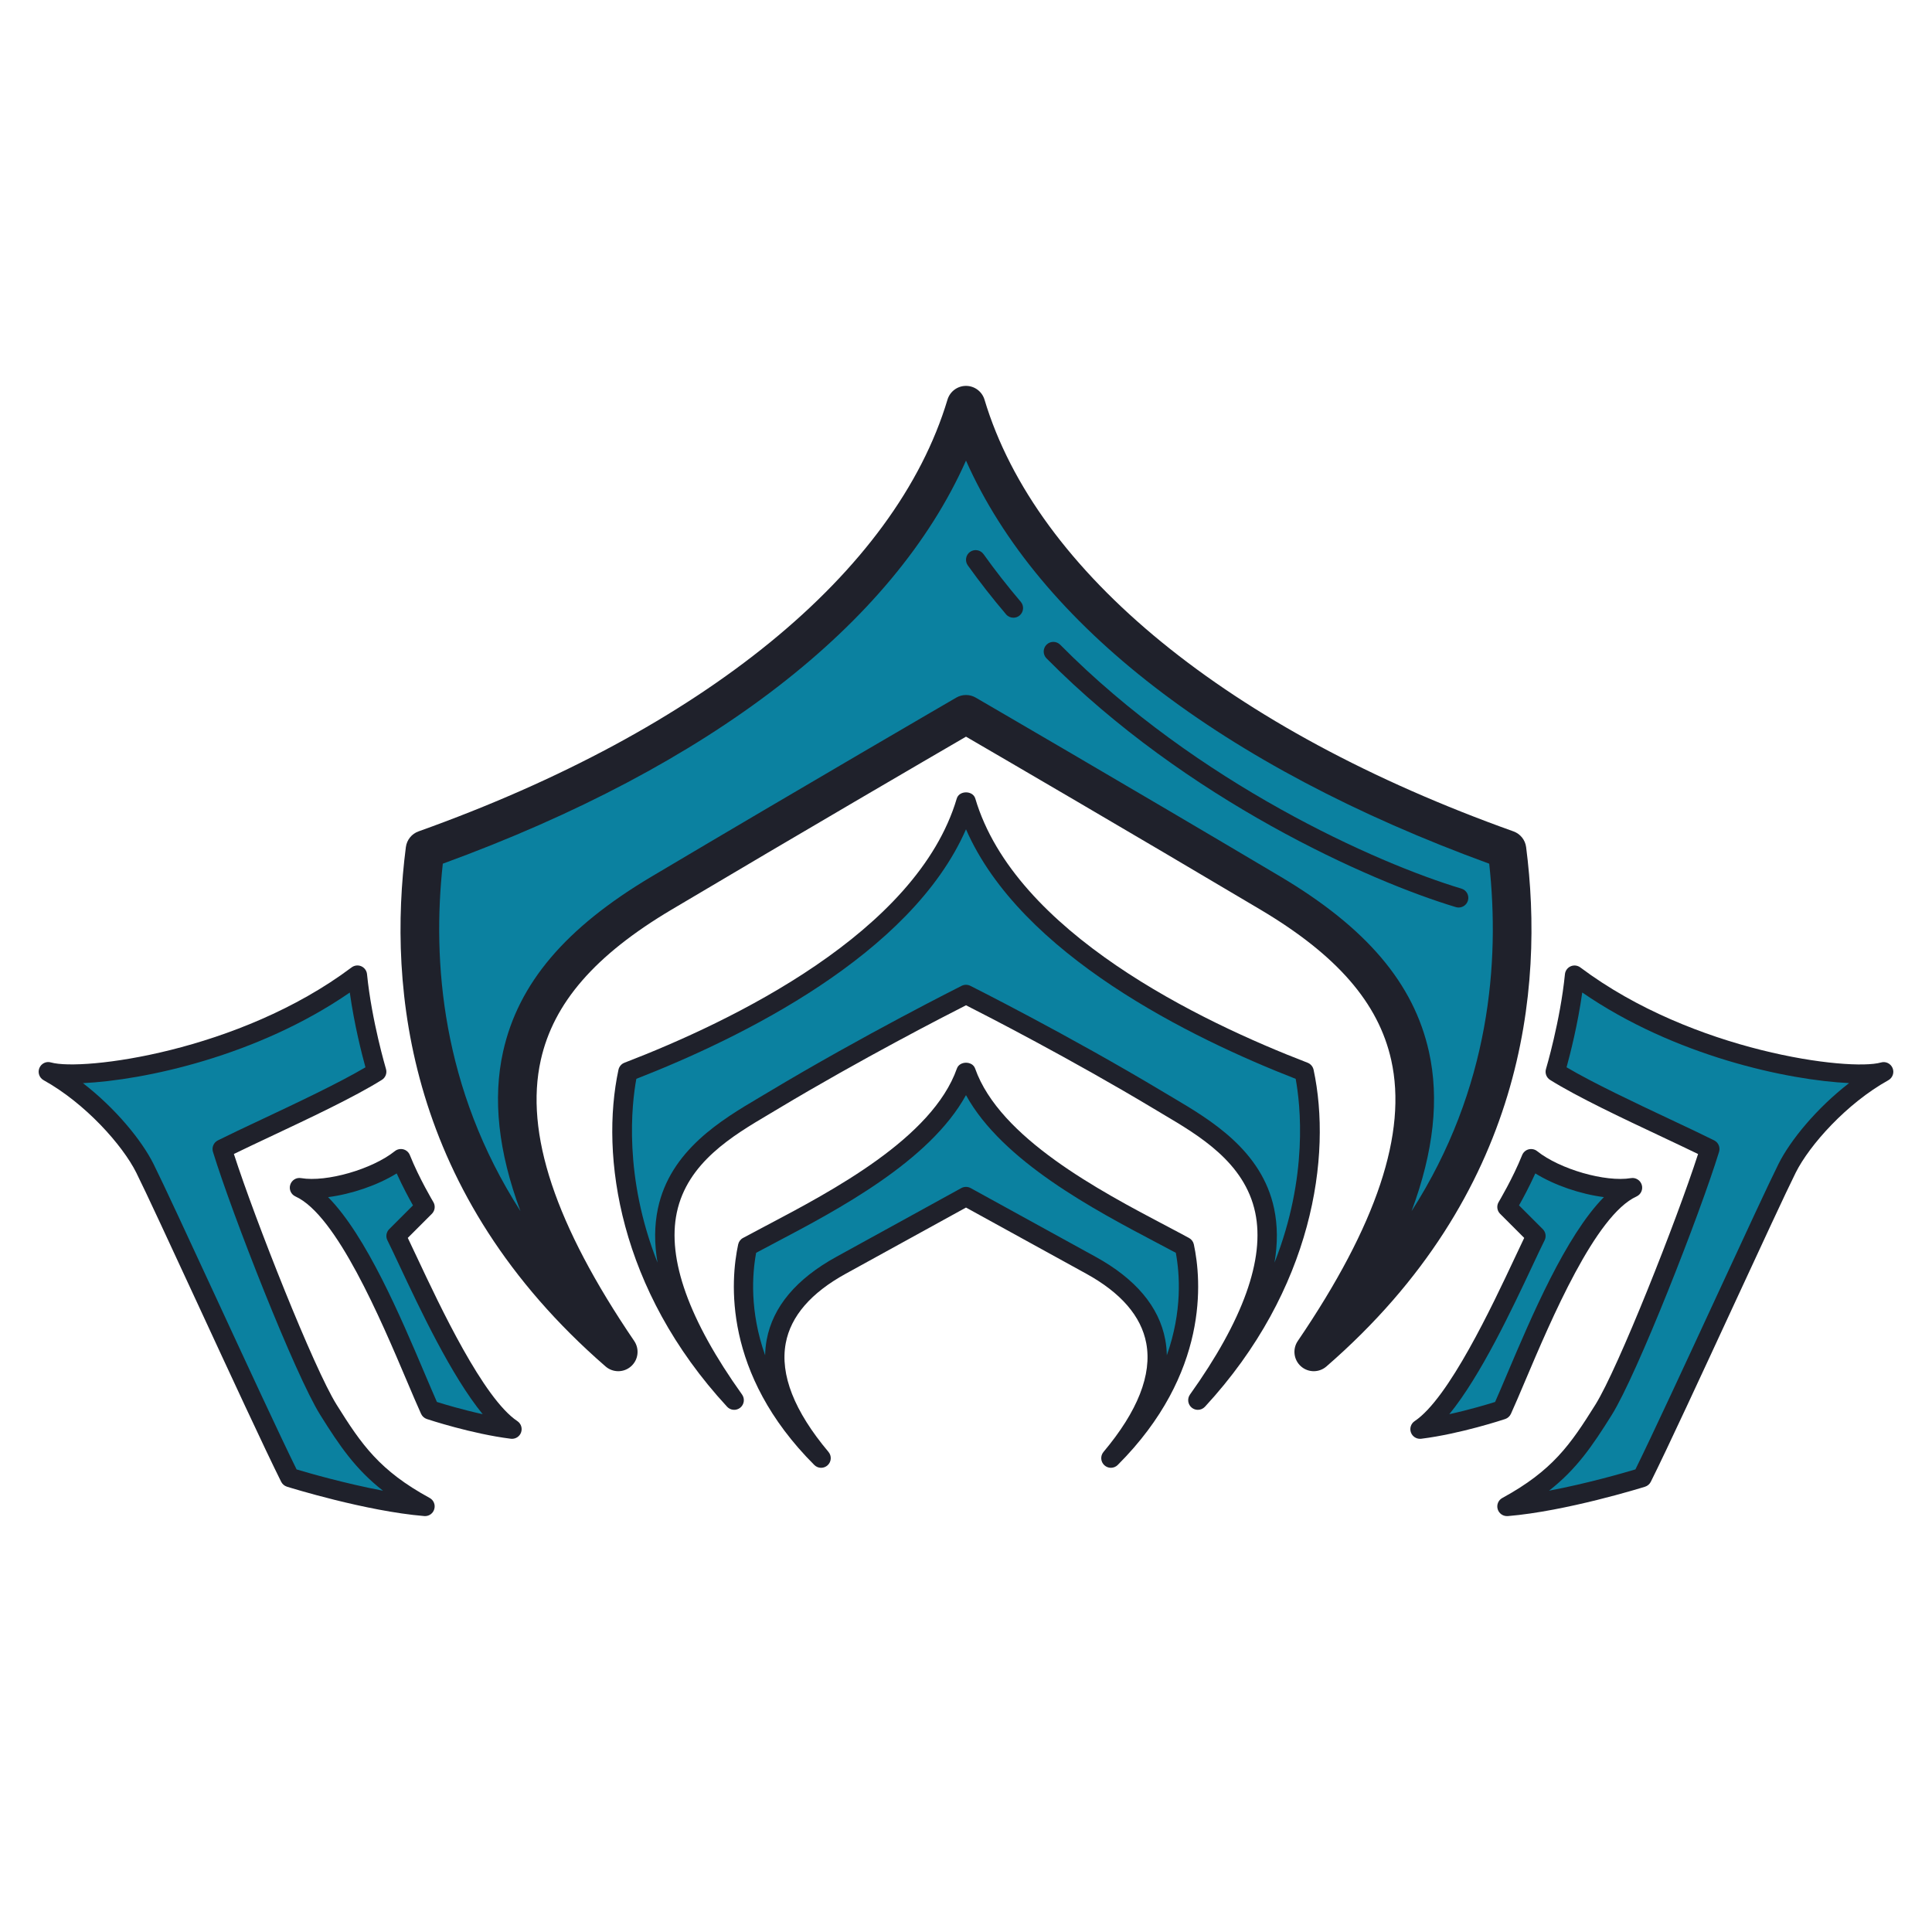 <svg xmlns="http://www.w3.org/2000/svg"  viewBox="0 0 100 100" width="400px" height="400px"><path fill="#0b81a0" d="M2.5,55.473c1.75,0.5,10-0.5,16-5c0.25,2.5,1,5,1,5c-2,1.25-6,3-8,4c1,3.25,4.25,11.5,5.5,13.5	s2.25,3.5,5,5c-3-0.25-7-1.5-7-1.5c-1.5-3-6.445-13.89-7.5-16C6.75,58.973,4.75,56.723,2.5,55.473z"/><path fill="#0b81a0" d="M15.5,61.473c1.5,0.25,4-0.5,5.25-1.5c0.5,1.25,1.25,2.5,1.25,2.5c-0.5,0.5-1.5,1.5-1.5,1.5	c1,2,3.75,8.5,6,10c-2-0.25-4.25-1-4.25-1C21,70.223,18.25,62.723,15.5,61.473z"/><path fill="#0b81a0" d="M97.5,55.473c-1.75,0.5-10-0.5-16-5c-0.25,2.5-1,5-1,5c2,1.25,6,3,8,4c-1,3.25-4.25,11.5-5.5,13.5	s-2.25,3.5-5,5c3-0.25,7-1.5,7-1.5c1.5-3,6.445-13.89,7.5-16C93.25,58.973,95.25,56.723,97.5,55.473z"/><path fill="#0b81a0" d="M84.5,61.473c-1.5,0.25-4-0.5-5.25-1.5c-0.5,1.25-1.25,2.5-1.25,2.5c0.5,0.5,1.5,1.5,1.5,1.5	c-1,2-3.75,8.5-6,10c2-0.25,4.25-1,4.25-1C79,70.223,81.75,62.723,84.5,61.473z"/><path fill="#0b81a0" d="M78,43.973c-14-5-25-13-28-23c-3,10-14,18-28,23c-1,7.75,0.5,17.75,10,26	c-8.5-12.5-5.83-18.952,2.25-23.75c8-4.75,15.75-9.25,15.75-9.25s7.75,4.5,15.75,9.25c8.08,4.798,10.75,11.25,2.25,23.75	C77.5,61.723,79,51.723,78,43.973z"/><path fill="#0b81a0" d="M67.5,55.473c-6.5-2.5-15.5-7.25-17.5-14c-2,6.75-11,11.5-17.5,14c-0.75,3.5-0.5,10.5,5.5,17	c-7.5-10.5-1.457-13.426,2-15.5c5-3,10-5.5,10-5.5s5,2.5,10,5.5c3.457,2.074,9.5,5,2,15.5C68,65.973,68.25,58.973,67.5,55.473z"/><path fill="#0b81a0" d="M61.305,64.517C58,62.723,51.5,59.723,50,55.473c-1.5,4.25-8,7.25-11.305,9.044	c-0.485,2.261-0.445,6.706,3.805,10.956c-5.25-6.25-0.456-9.165,1.04-9.987c3.21-1.763,6.46-3.553,6.46-3.553s3.25,1.79,6.46,3.553	c1.496,0.822,6.29,3.737,1.04,9.987C61.75,71.223,61.79,66.778,61.305,64.517z"/><path fill="#1f212b" d="M68,70.973c-0.237,0-0.475-0.084-0.664-0.253c-0.376-0.333-0.445-0.894-0.163-1.31	c4.093-6.018,5.675-10.773,4.837-14.538c-0.659-2.963-2.811-5.438-6.771-7.79C58.49,43.075,51.846,39.203,50,38.13	c-1.846,1.073-8.49,4.945-15.239,8.952c-3.96,2.352-6.111,4.827-6.771,7.79c-0.838,3.765,0.744,8.521,4.837,14.538	c0.282,0.416,0.213,0.977-0.163,1.31c-0.375,0.335-0.94,0.337-1.319,0.008c-10.261-8.91-11.284-19.537-10.337-26.883	c0.049-0.373,0.302-0.688,0.656-0.813c14.716-5.256,24.694-13.4,27.378-22.346c0.127-0.423,0.517-0.713,0.958-0.713	s0.831,0.29,0.958,0.713c2.684,8.945,12.662,17.09,27.378,22.346c0.354,0.126,0.607,0.44,0.656,0.813	c0.947,7.346-0.076,17.973-10.337,26.883C68.468,70.891,68.233,70.973,68,70.973z M50,35.973c0.174,0,0.347,0.045,0.502,0.135	c0.078,0.046,7.846,4.558,15.759,9.256c4.467,2.652,6.914,5.535,7.701,9.074c0.542,2.437,0.248,5.167-0.898,8.247	c4.074-6.354,4.572-12.925,4.017-17.98C63.247,39.655,53.769,32.328,50,23.84c-3.769,8.488-13.247,15.815-27.08,20.864	c-0.556,5.056-0.058,11.627,4.017,17.98c-1.146-3.08-1.44-5.811-0.898-8.247c0.787-3.539,3.234-6.422,7.701-9.074	c7.913-4.698,15.681-9.21,15.759-9.256C49.653,36.018,49.826,35.973,50,35.973z"/><path fill="#1f212b" d="M62,72.973c-0.111,0-0.223-0.037-0.315-0.112c-0.205-0.166-0.245-0.464-0.092-0.679	c2.748-3.847,3.885-7.017,3.377-9.421c-0.547-2.588-2.894-3.978-4.779-5.093l-0.447-0.267c-4.335-2.601-8.718-4.849-9.743-5.368	c-1.025,0.52-5.41,2.769-9.743,5.368l-0.447,0.267c-1.886,1.115-4.232,2.505-4.779,5.093c-0.508,2.404,0.629,5.574,3.377,9.421	c0.153,0.215,0.113,0.513-0.092,0.679s-0.504,0.146-0.683-0.049c-5.601-6.067-6.576-12.989-5.622-17.443	c0.036-0.165,0.152-0.302,0.31-0.362c5.542-2.132,15.146-6.742,17.2-13.675c0.127-0.426,0.832-0.426,0.959,0	c2.054,6.933,11.658,11.543,17.2,13.675c0.157,0.061,0.273,0.197,0.31,0.362c0.954,4.454-0.021,11.376-5.622,17.443	C62.27,72.918,62.135,72.973,62,72.973z M50,50.973c0.076,0,0.153,0.018,0.224,0.053c0.05,0.025,5.074,2.543,10.033,5.519	l0.443,0.263c1.945,1.152,4.61,2.729,5.248,5.747c0.183,0.869,0.19,1.8,0.02,2.799c1.764-4.467,1.338-8.195,1.096-9.513	C61.669,53.737,52.839,49.426,50,42.925c-2.839,6.501-11.669,10.812-17.063,12.915c-0.242,1.317-0.668,5.046,1.096,9.513	c-0.171-0.999-0.163-1.93,0.02-2.799c0.638-3.018,3.303-4.595,5.248-5.747l0.443-0.263c4.959-2.976,9.983-5.493,10.033-5.519	C49.847,50.99,49.924,50.973,50,50.973z"/><path fill="#1f212b" d="M57.5,75.973c-0.121,0-0.242-0.044-0.338-0.132c-0.197-0.181-0.217-0.484-0.045-0.689	c1.772-2.11,2.517-4.004,2.213-5.628c-0.262-1.398-1.309-2.609-3.11-3.599L50,62.503l-6.219,3.422	c-1.803,0.989-2.85,2.2-3.111,3.599c-0.304,1.624,0.44,3.518,2.213,5.628c0.172,0.205,0.152,0.509-0.045,0.689	c-0.196,0.182-0.501,0.176-0.691-0.015c-4.748-4.748-4.337-9.564-3.94-11.414c0.031-0.144,0.122-0.266,0.251-0.335	c0.363-0.197,0.766-0.409,1.195-0.636c3.427-1.806,8.605-4.535,9.876-8.135c0.141-0.4,0.803-0.4,0.943,0	c1.271,3.6,6.449,6.329,9.876,8.135c0.43,0.227,0.832,0.438,1.195,0.636c0.129,0.069,0.22,0.191,0.251,0.335	c0.396,1.85,0.808,6.666-3.94,11.414C57.756,75.924,57.628,75.973,57.5,75.973z M50,61.433c0.083,0,0.166,0.021,0.241,0.062	l6.46,3.553c2.077,1.141,3.292,2.585,3.612,4.292c0.049,0.266,0.077,0.535,0.082,0.809c0.808-2.278,0.668-4.214,0.465-5.304	c-0.304-0.163-0.633-0.336-0.979-0.519c-3.244-1.71-7.996-4.214-9.882-7.642c-1.886,3.428-6.638,5.932-9.882,7.642	c-0.346,0.183-0.675,0.355-0.979,0.519c-0.203,1.09-0.343,3.025,0.465,5.304c0.005-0.273,0.033-0.543,0.082-0.809	c0.32-1.707,1.535-3.151,3.613-4.292l6.459-3.553C49.834,61.453,49.917,61.433,50,61.433z"/><path fill="#1f212b" d="M75.5,46.973c-0.048,0-0.096-0.007-0.144-0.021c-4.462-1.338-13.947-5.557-21.19-12.877	c-0.194-0.196-0.192-0.513,0.004-0.707c0.197-0.195,0.514-0.191,0.707,0.004c7.102,7.178,16.396,11.312,20.767,12.623	c0.265,0.079,0.415,0.357,0.335,0.622C75.914,46.833,75.715,46.973,75.5,46.973z"/><path fill="#1f212b" d="M52.454,31.973c-0.142,0-0.282-0.06-0.381-0.176c-0.706-0.83-1.372-1.683-1.98-2.533	c-0.16-0.226-0.108-0.537,0.116-0.698c0.226-0.159,0.537-0.107,0.698,0.116c0.591,0.829,1.24,1.658,1.928,2.467	c0.179,0.211,0.153,0.526-0.057,0.705C52.684,31.934,52.569,31.973,52.454,31.973z"/><path fill="#1f212b" d="M22,78.473c-0.014,0-0.027-0.001-0.042-0.002c-3.02-0.251-6.941-1.469-7.107-1.521	c-0.13-0.041-0.237-0.133-0.298-0.254c-0.819-1.639-2.686-5.671-4.331-9.229c-1.384-2.99-2.691-5.815-3.169-6.771	c-0.712-1.425-2.635-3.586-4.796-4.786c-0.222-0.124-0.316-0.395-0.219-0.629c0.097-0.235,0.354-0.363,0.6-0.289	c1.615,0.459,9.727-0.543,15.562-4.92c0.144-0.107,0.335-0.131,0.501-0.058c0.165,0.073,0.278,0.229,0.296,0.408	c0.243,2.424,0.975,4.882,0.981,4.906c0.065,0.216-0.022,0.448-0.214,0.567c-1.419,0.888-3.744,1.982-5.796,2.948	c-0.686,0.323-1.325,0.625-1.862,0.887c1.109,3.436,4.136,11.086,5.317,12.977c1.293,2.068,2.218,3.408,4.815,4.826	c0.208,0.112,0.308,0.355,0.239,0.582C22.415,78.329,22.22,78.473,22,78.473z M15.352,76.057c0.61,0.183,2.51,0.731,4.471,1.102	c-1.424-1.114-2.244-2.318-3.246-3.921c-1.306-2.088-4.551-10.358-5.554-13.617c-0.072-0.234,0.035-0.485,0.254-0.595	c0.608-0.304,1.401-0.678,2.267-1.085c1.783-0.84,3.971-1.87,5.372-2.697c-0.188-0.683-0.578-2.207-0.811-3.871	c-4.78,3.296-10.652,4.541-13.812,4.69c1.677,1.295,3.038,2.951,3.655,4.187c0.484,0.969,1.795,3.801,3.182,6.798	C12.711,70.466,14.496,74.323,15.352,76.057z"/><path fill="#1f212b" d="M26.5,74.473c-0.021,0-0.041-0.001-0.062-0.004c-2.025-0.253-4.252-0.99-4.346-1.021	c-0.132-0.044-0.239-0.142-0.297-0.268c-0.205-0.45-0.449-1.027-0.728-1.683c-1.364-3.218-3.648-8.604-5.774-9.569	c-0.229-0.104-0.345-0.36-0.271-0.601c0.073-0.241,0.314-0.393,0.561-0.348c1.323,0.222,3.682-0.459,4.855-1.397	c0.124-0.099,0.285-0.131,0.44-0.093c0.152,0.04,0.277,0.15,0.336,0.298c0.479,1.199,1.208,2.416,1.215,2.429	c0.118,0.196,0.087,0.448-0.075,0.61l-1.247,1.247c0.137,0.283,0.295,0.621,0.473,0.999c1.2,2.555,3.435,7.309,5.198,8.484	c0.193,0.129,0.272,0.373,0.191,0.591C26.896,74.345,26.707,74.473,26.5,74.473z M22.614,72.565c0.398,0.125,1.326,0.403,2.37,0.633	c-1.626-1.987-3.252-5.448-4.311-7.7c-0.247-0.526-0.458-0.974-0.621-1.301c-0.097-0.192-0.059-0.425,0.094-0.577l1.229-1.229	c-0.205-0.363-0.537-0.979-0.843-1.655c-0.996,0.617-2.343,1.072-3.55,1.228c1.979,2.006,3.756,6.197,5.006,9.144	C22.223,71.659,22.433,72.155,22.614,72.565z"/><path fill="#1f212b" d="M78,78.473c-0.22,0-0.415-0.144-0.479-0.356c-0.068-0.227,0.031-0.47,0.239-0.582	c2.598-1.418,3.522-2.758,4.815-4.826c1.182-1.891,4.208-9.541,5.317-12.977c-0.537-0.262-1.177-0.563-1.862-0.887	c-2.052-0.966-4.377-2.061-5.796-2.948c-0.191-0.119-0.279-0.352-0.214-0.567c0.007-0.024,0.739-2.485,0.981-4.906	c0.018-0.18,0.131-0.335,0.296-0.408s0.356-0.05,0.501,0.058c5.838,4.379,13.948,5.38,15.562,4.92	c0.246-0.072,0.502,0.055,0.6,0.289s0.003,0.505-0.219,0.629c-2.161,1.2-4.084,3.361-4.796,4.786	c-0.478,0.955-1.785,3.78-3.169,6.771c-1.646,3.559-3.512,7.591-4.331,9.229c-0.061,0.121-0.168,0.213-0.298,0.254	c-0.166,0.052-4.088,1.27-7.107,1.521C78.027,78.472,78.014,78.473,78,78.473z M81.085,55.243c1.401,0.827,3.589,1.857,5.372,2.697	c0.865,0.407,1.658,0.781,2.267,1.085c0.219,0.109,0.326,0.36,0.254,0.595c-1.003,3.259-4.248,11.529-5.554,13.617	c-1.002,1.603-1.822,2.807-3.246,3.921c1.961-0.37,3.86-0.919,4.471-1.102c0.855-1.733,2.641-5.591,4.223-9.01	c1.387-2.997,2.697-5.829,3.182-6.798c0.617-1.235,1.979-2.892,3.655-4.187c-3.16-0.149-9.031-1.395-13.812-4.69	C81.663,53.036,81.272,54.561,81.085,55.243z"/><path fill="#1f212b" d="M73.5,74.473c-0.207,0-0.396-0.128-0.469-0.325c-0.081-0.218-0.002-0.462,0.191-0.591	c1.764-1.176,3.998-5.93,5.198-8.484c0.178-0.378,0.336-0.716,0.473-0.999l-1.247-1.247c-0.162-0.162-0.193-0.414-0.075-0.61	c0.007-0.013,0.736-1.232,1.215-2.429c0.059-0.147,0.184-0.258,0.336-0.298c0.155-0.037,0.316-0.006,0.44,0.093	c1.174,0.938,3.537,1.616,4.855,1.397c0.242-0.044,0.487,0.106,0.561,0.348c0.073,0.24-0.043,0.497-0.271,0.601	c-2.126,0.966-4.41,6.352-5.774,9.569c-0.278,0.655-0.522,1.232-0.728,1.683c-0.058,0.126-0.165,0.224-0.297,0.268	c-0.094,0.031-2.32,0.769-4.346,1.021C73.541,74.472,73.521,74.473,73.5,74.473z M78.625,62.391l1.229,1.229	c0.152,0.152,0.19,0.385,0.094,0.577c-0.163,0.327-0.374,0.774-0.621,1.301c-1.059,2.252-2.685,5.713-4.311,7.7	c1.044-0.229,1.972-0.508,2.37-0.633c0.182-0.409,0.392-0.905,0.626-1.458c1.25-2.946,3.027-7.138,5.006-9.144	c-1.207-0.155-2.554-0.61-3.55-1.228C79.162,61.411,78.83,62.028,78.625,62.391z"/></svg>